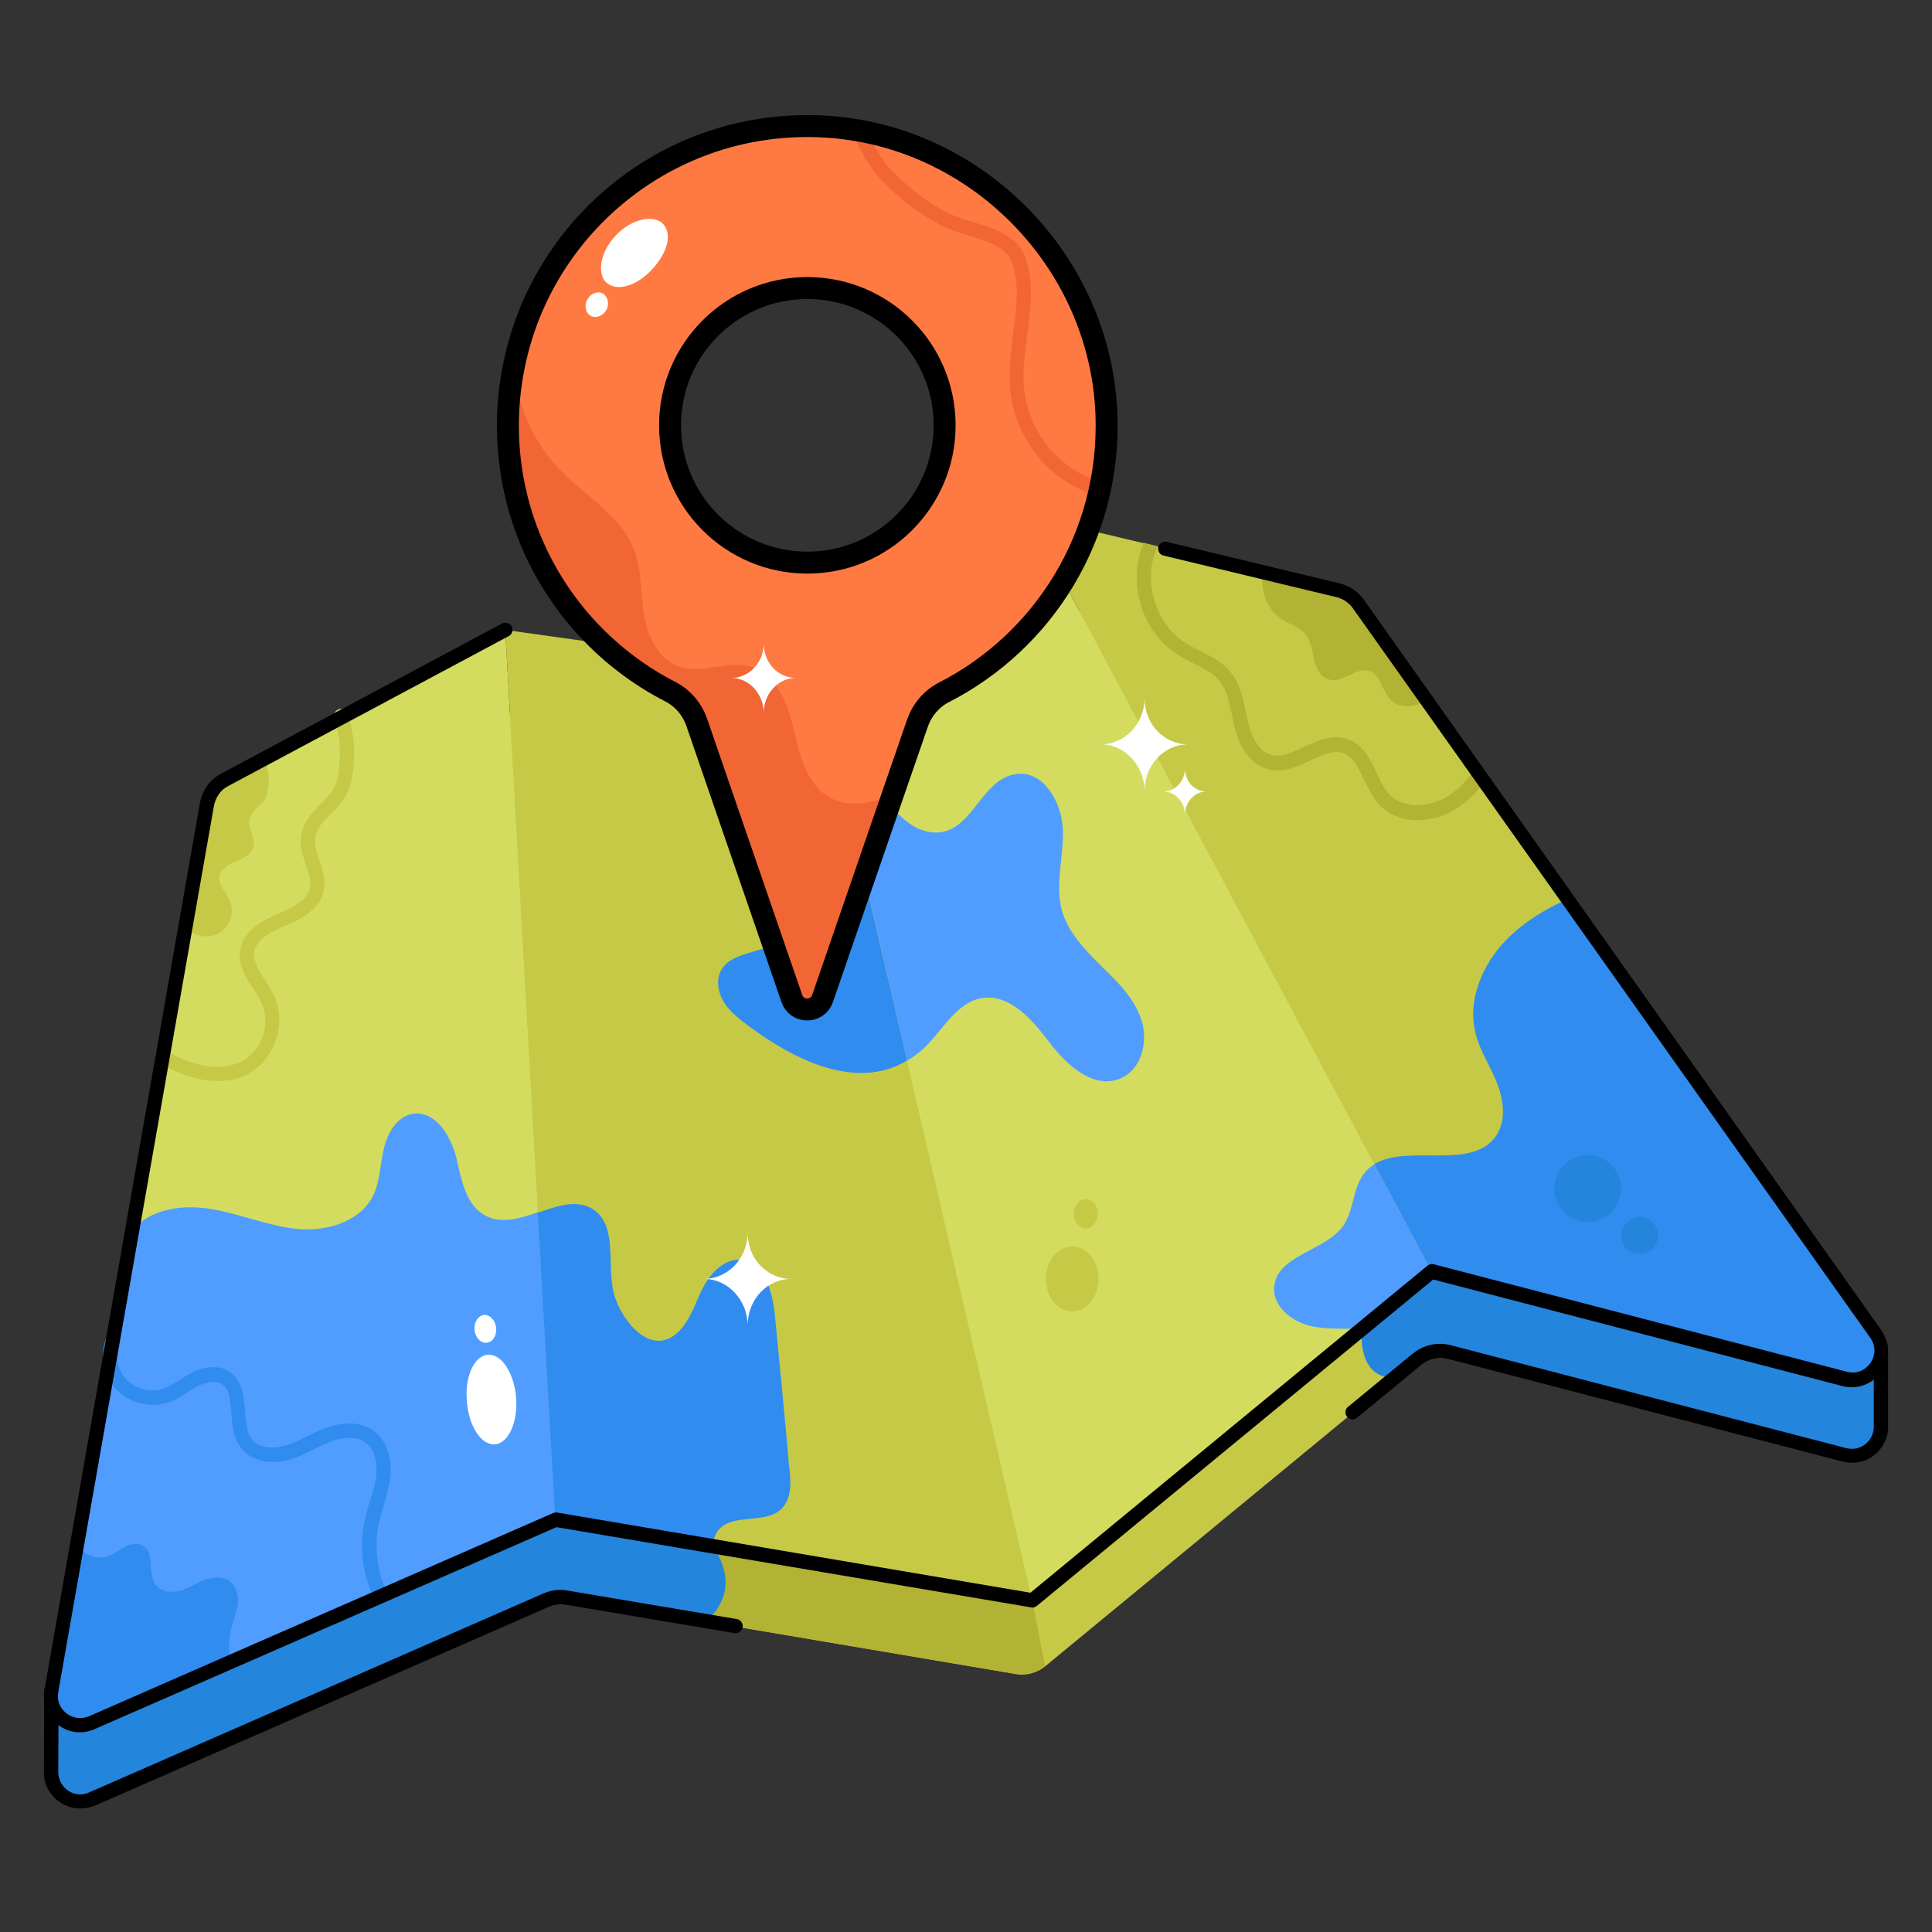 <svg id="Layer_1" enable-background="new 0 0 66 66" viewBox="0 0 66 66" xmlns="http://www.w3.org/2000/svg"><rect x="0" y="0" width="66" height="66" fill="#333333" stroke="none"/><g><g><g><path d="m64.26 46.04v2.63c.05.63-.53 1.22-1.24 1.04l-13.49-3.51c-.39-.1-.8-.01-1.11.25l-.78.64-1.13.93-10.8 8.9c-.28.23-.65.33-1 .27l-10.34-1.75-.22-.04-2.04-.35-2.75-.46c-.24-.05-.49-.01-.72.08l-15.5 6.79c-.66.29-1.37-.2-1.39-.87v-.03l.01-2.78s.16.13.4.33l1.67-9.53.68-3.91 2.55-14.57c.07-.36.29-.67.61-.84l9.58-5.12 10.66 1.5 7.22-5.39 10.58 2.53c.28.07.53.23.69.47l7.14 10.08 1.32 1.86 7.63 10.77z" fill="#c6c945"/></g><g><path d="m35.7 56.91c-.28.23-.65.33-1 .27l-10.34-1.75-.22-.04-2.04-.35.39-4.26 12.77 3.88z" fill="#b2b234"/></g><g><path d="m64.26 46.04v2.63c.05.63-.53 1.22-1.24 1.04l-13.49-3.51c-.39-.1-.8-.01-1.11.25l-.78.64c-.88-.05-1.16-.7-1.13-1.67l4.28-8.38c1.18-.96 2.59-1.58 4.08-1.86l7.63 10.77z" fill="#2485dd"/></g><g><path d="m24.36 52.82c.71 1.1.46 1.92-.22 2.57l-4.79-.81c-.24-.05-.49-.01-.72.08l-15.5 6.79c-.66.29-1.37-.2-1.39-.87v-.03l.01-2.78s.16.13.4.33l1.67-9.53c4.88-2.67 10.9-3.24 16.17-1.45z" fill="#2485dd"/></g><g><path d="m2.73 61.78c-.23 0-.46-.07-.66-.2-.35-.22-.56-.59-.57-1l.01-2.82c0-.09.05-.18.14-.22s.18-.03.26.03l.08.07 4.84-27.6c.08-.44.35-.81.74-1.01l9.58-5.12c.05-.02.1-.03.15-.03l10.56 1.48 7.14-5.33c.06-.04.13-.06.2-.04l10.58 2.53c.35.09.64.29.83.57l16.02 22.61 1.64.09c.13.01.23.11.23.24v2.63c.03.37-.13.76-.44 1.02s-.71.35-1.11.25l-13.49-3.51c-.32-.09-.64-.01-.9.2l-2.2 1.81c-.1.09-.26.07-.34-.03-.09-.1-.07-.26.03-.34l2.2-1.81c.38-.31.86-.42 1.33-.29l13.49 3.51c.24.06.48.01.67-.15s.29-.4.27-.63v-2.42l-1.53-.08c-.07 0-.14-.04-.19-.1l-16.08-22.72c-.13-.18-.32-.31-.55-.37l-10.46-2.51-7.13 5.32c-.05.04-.12.06-.18.05l-10.58-1.49-9.51 5.09c-.26.13-.43.38-.49.67l-4.91 28.01c-.01.09-.07.16-.16.19-.08.02-.17.01-.24-.05l-.01 2.27c.01.27.14.49.35.63s.47.16.71.05l15.5-6.79c.28-.12.57-.16.86-.1l5.76.97c.13.02.22.15.2.28s-.15.22-.28.2l-5.76-.97c-.19-.04-.39-.01-.58.07l-15.5 6.79c-.18.07-.35.1-.52.1z"/></g><g><path d="m18.98 51.91-15.84 6.94c-.73.32-1.52-.3-1.38-1.08l2.76-15.72 1.82-10.41.73-4.16c.07-.36.29-.67.61-.84l1.15-.61 8.43-4.51 1.12 19.9z" fill="#d3dc5e"/></g><g><path d="m7.43 36.93c-.61 0-1.29-.21-1.99-.63-.12-.07-.15-.22-.09-.33.07-.12.22-.15.33-.08 1.07.64 2.1.73 2.76.25.57-.42.79-1.24.49-1.88-.07-.17-.18-.33-.29-.5-.25-.38-.53-.82-.43-1.33.12-.65.76-.99 1.31-1.22.49-.22.95-.44 1.06-.84.06-.25-.03-.53-.13-.82-.11-.32-.21-.64-.16-1 .06-.44.36-.79.64-1.06.44-.42.57-.61.64-1.14.09-.65.04-1.23-.14-1.76 0-.01-.01-.02-.01-.04-.05-.12.01-.25.12-.31.12-.06.27-.01.33.11.01.02.02.05.02.08.2.6.26 1.25.16 1.98-.1.7-.32.98-.78 1.42-.22.22-.46.48-.5.78-.03.24.05.5.14.77.12.35.23.71.14 1.09-.17.66-.87.97-1.34 1.17-.46.19-.94.44-1.02.86-.06.32.14.62.36.98.12.18.23.36.32.56.38.84.1 1.93-.65 2.48-.36.28-.8.41-1.29.41z" fill="#c6c945"/></g><g><path d="m9.16 26.94c-.04.31-.12.42-.35.63-.13.12-.26.27-.29.45-.04.31.22.61.14.91-.07.26-.35.39-.59.49-.25.1-.52.25-.57.51-.05.3.22.55.35.83.16.36.04.83-.29 1.07-.33.23-.81.21-1.11-.06-.05-.04-.09-.08-.13-.13l.73-4.16c.07-.36.29-.67.61-.84l1.15-.61c.08-.01.17-.01.25-.02.13.3.14.61.1.93z" fill="#c6c945"/></g><g><path d="m35.26 54.67-10.9-1.85-5.38-.91-.6-10.49-1.12-19.9 10.66 1.49.8 3.43 2.27 9.79z" fill="#c6c945"/></g><g><path d="m48.91 43.43-2.4 1.98-11.25 9.26-7.34-31.66 7.22-5.39 11.81 22.15z" fill="#d3dc5e"/></g><g><path d="m48.91 43.43-2.4 1.98c-.54-.04-1.11.01-1.64-.09-.7-.13-1.42-.68-1.34-1.38.12-1.09 1.77-1.19 2.38-2.1.34-.52.3-1.22.67-1.73.11-.14.23-.26.38-.34z" fill="#509dff"/></g><g><path d="m63.01 47.1-14.11-3.67-1.95-3.66-11.81-22.15 3.94.94.48.12 3.59.86 2.57.61c.28.07.53.23.69.47l2.32 3.28 1.69 2.38.3.42 2.83 3.99 10.52 14.86c.54.77-.16 1.78-1.06 1.55z" fill="#c6c945"/></g><g><g><path d="m50.72 26.71c-.27.35-.59.68-.98.92-.37.24-.85.39-1.32.39-.48 0-.95-.16-1.3-.53-.23-.25-.38-.57-.53-.87-.2-.41-.36-.77-.7-.89s-.72.06-1.13.25c-.43.2-.92.43-1.43.3-.56-.14-.98-.67-1.17-1.5-.03-.11-.05-.23-.07-.35-.09-.44-.18-.87-.44-1.18-.21-.26-.54-.42-.88-.59-.18-.09-.36-.18-.53-.29-1.24-.78-1.75-2.49-1.17-3.83l.48.12c-.54 1.11-.11 2.63.94 3.3.16.1.33.18.49.27.37.18.76.37 1.04.71.34.4.44.91.54 1.39.03.11.05.22.07.33.07.3.29 1 .81 1.13.34.08.71-.08 1.1-.27.46-.21.97-.46 1.5-.27s.76.67.98 1.14c.13.28.25.55.44.74.49.53 1.4.44 2 .07.37-.24.68-.57.94-.94z" fill="#b2b234"/></g></g><g><path d="m48.74 23.91c-.01.01-.02.02-.03.03-.38.23-.92.27-1.22-.05-.28-.3-.33-.83-.7-.96-.46-.16-.91.4-1.37.29-.3-.07-.46-.4-.53-.7s-.1-.63-.3-.86c-.2-.24-.51-.33-.78-.49-.53-.33-.78-1.02-.65-1.61l2.57.61c.28.07.53.23.69.47z" fill="#b2b234"/></g><g><path d="m18.98 51.91-11.1 4.86-4.75 2.08c-.73.32-1.52-.3-1.38-1.08l.88-5.01 1.88-10.71c.61-.76 1.73-.91 2.69-.75.98.16 1.93.57 2.92.68.99.1 2.14-.21 2.61-1.1.25-.49.25-1.07.38-1.62.12-.55.45-1.13 1-1.21.76-.12 1.3.76 1.48 1.51.18.76.33 1.66 1.04 1.99.54.26 1.15.07 1.75-.14z" fill="#509dff"/></g><g><path d="m13.01 54.77c-.09 0-.18-.05-.22-.14-.41-.85-.53-1.83-.32-2.74.04-.2.11-.41.17-.61.09-.29.17-.57.21-.85.05-.38-.02-.91-.37-1.15-.4-.29-.98-.11-1.21-.02-.19.07-.36.16-.54.25-.27.13-.55.27-.86.36-.51.14-1.24.11-1.63-.4-.27-.35-.31-.81-.34-1.22-.04-.51-.08-.82-.34-.98-.29-.16-.69.03-.81.09s-.23.13-.34.2c-.21.13-.42.27-.67.35-.58.19-1.27.04-1.71-.39-.31-.3-.5-.73-.51-1.18 0-.21.02-.38.07-.53.04-.13.18-.2.31-.16s.2.18.16.31c-.04.1-.06.22-.06.38.01.31.14.62.36.83.31.3.81.41 1.22.27.19-.06.37-.18.56-.3.12-.08.24-.15.37-.22.46-.25.93-.29 1.28-.09.5.3.54.86.58 1.37.03.37.05.72.23.96.25.33.76.33 1.12.23.26-.07.51-.2.78-.33.19-.09.38-.19.58-.26.64-.25 1.25-.23 1.67.07.53.37.64 1.08.58 1.61-.04.32-.13.64-.22.94-.06.2-.11.38-.16.58-.18.81-.08 1.67.28 2.42.06.12.01.27-.11.33-.03.01-.07.02-.11.02z" fill="#308cef"/></g><g><path d="m7.88 55.71c-.08.35-.07.71.01 1.06l-4.75 2.08c-.73.32-1.52-.3-1.38-1.08l.88-5.01c.04.08.09.15.16.21.22.21.58.29.87.2.21-.07.38-.21.58-.32.2-.1.44-.16.63-.05.43.25.14.96.45 1.35.18.24.53.27.82.19s.54-.25.82-.36c.28-.1.62-.14.86.03.25.17.33.52.29.82-.05.29-.17.58-.24.88z" fill="#308cef"/></g><g><path d="m26.67 51.57c-.56.5-1.58.12-2.1.67-.15.17-.22.38-.22.59l-5.38-.91-.6-10.49c.67-.23 1.34-.48 1.9-.11.85.58.44 1.9.71 2.9.2.75 1.1 2.04 2.02 1.42.5-.35.7-.99.96-1.54s.75-1.12 1.36-1.06c.8.08 1.07 1.09 1.15 1.89.17 1.73.34 3.47.49 5.2.07.5.09 1.09-.29 1.44z" fill="#308cef"/></g><g><path d="m38.26 36.85c-.91.36-1.82-.46-2.41-1.24s-1.37-1.68-2.32-1.51c-.86.15-1.32 1.09-1.95 1.69-.19.18-.39.33-.59.44l-2.27-9.79c1.41.17 1.82 1.82 3.08 1.99 1.41.18 1.66-1.85 2.94-1.99.92-.11 1.54.98 1.57 1.91s-.28 1.88-.03 2.77c.22.75.79 1.33 1.35 1.89.56.54 1.14 1.11 1.37 1.86.23.72-.01 1.69-.74 1.98z" fill="#509dff"/></g><g><path d="m30.99 36.23c-1.77 1.06-3.92-.07-5.4-1.17-.31-.23-.63-.47-.84-.79-.21-.33-.3-.76-.13-1.1.41-.78 1.73-.54 2.24-1.26.4-.58.03-1.37-.35-1.97-.93-1.52.14-3.6 2.05-3.52.05 0 .1.01.15.02z" fill="#308cef"/></g><g><path d="m63.01 47.1-14.11-3.67-1.95-3.66c1.15-.71 3.34.24 4.16-.97.35-.52.26-1.22.03-1.8-.23-.59-.6-1.12-.74-1.73-.29-1.22.33-2.51 1.24-3.34.56-.52 1.22-.9 1.91-1.22l10.53 14.86c.53.75-.17 1.76-1.07 1.53z" fill="#308cef"/></g><g><path d="m2.73 59.18c-.27 0-.54-.09-.76-.27-.36-.29-.53-.73-.45-1.19l5.31-30.29c.08-.44.35-.81.74-1.01l9.58-5.12c.12-.06.27-.02.33.1s.02.27-.1.33l-9.58 5.12c-.26.13-.43.38-.49.67l-5.32 30.29c-.05.28.05.54.28.72.22.17.51.21.77.1l15.85-6.94c.04-.02.09-.02.14-.02l16.17 2.74 13.56-11.17c.06-.05.14-.07.22-.05l14.11 3.67c.38.1.66-.09.81-.3.14-.21.22-.54-.01-.86l-17.68-24.93c-.13-.18-.32-.31-.55-.37l-5.91-1.42c-.13-.03-.21-.16-.18-.29s.16-.21.29-.18l5.91 1.42c.35.09.64.29.83.57l17.66 24.93c.31.43.31.98.01 1.42s-.82.63-1.33.5l-13.98-3.64-13.54 11.15c-.05.04-.13.07-.2.05l-16.21-2.74-15.78 6.9c-.16.07-.33.11-.5.11z"/></g><g><ellipse cx="36.63" cy="43.69" fill="#c6c945" rx=".9" ry="1.11"/></g><g><ellipse cx="37.09" cy="41.46" fill="#c6c945" rx=".41" ry=".5"/></g><g><circle cx="54.24" cy="40.6" fill="#2485dd" r="1.14"/></g><g><circle cx="56.01" cy="42.21" fill="#2485dd" r=".63"/></g><g><path d="m24.05 43.69c.41 0 .78.18 1.05.47s.44.68.44 1.12c0-.88.66-1.59 1.48-1.59-.41 0-.78-.18-1.05-.46-.27-.29-.43-.68-.43-1.12 0 .44-.17.83-.44 1.12-.27.28-.65.46-1.05.46z" fill="#fff"/></g><g><path d="m37.61 25.43c.41 0 .78.18 1.05.47s.44.68.44 1.12c0-.88.66-1.59 1.48-1.59-.41 0-.78-.18-1.05-.46-.27-.29-.43-.68-.43-1.12 0 .44-.17.83-.44 1.12-.27.28-.65.46-1.05.46z" fill="#fff"/></g><g><path d="m39.74 27.04c.2 0 .39.09.52.23s.22.34.22.56c0-.43.33-.79.73-.79-.2 0-.38-.09-.52-.23-.13-.14-.21-.34-.21-.56 0 .22-.08.41-.22.56s-.32.23-.52.23z" fill="#fff"/></g><g><g><path d="m16.66 46.28c.47-.04.9.62.97 1.45.07.84-.25 1.56-.71 1.61-.47.05-.9-.6-.97-1.45-.08-.85.24-1.57.71-1.61z" fill="#fff"/></g><g><path d="m16.54 44.92c.2-.01.39.19.41.45s-.12.49-.33.5c-.2.02-.39-.18-.41-.45-.02-.26.13-.48.33-.5z" fill="#fff"/></g></g></g><g><g><path d="m28.1 4.32c-5.19-.26-9.59 3.36-10.55 8.21-.13.65-.2 1.32-.2 2.01 0 3.97 2.26 7.41 5.57 9.1.42.22.74.61.89 1.06l3.24 9.41c.17.5.88.5 1.05 0l2.38-6.91.86-2.49c.16-.46.48-.84.91-1.06 3.4-1.74 5.68-5.33 5.55-9.45-.18-5.27-4.46-9.62-9.7-9.88zm-.52 14.9c-2.59 0-4.69-2.1-4.69-4.69s2.1-4.69 4.69-4.69 4.69 2.1 4.69 4.69-2.1 4.69-4.69 4.69z" fill="#ff7a43"/></g><g><path d="m37.57 16.96c-.02 0-.05 0-.07-.01-.55-.17-1.06-.44-1.51-.81-.89-.75-1.44-1.86-1.5-3.05-.03-.56.05-1.14.12-1.7.12-.9.23-1.75-.07-2.49-.19-.46-.79-.64-1.42-.84-.33-.1-.67-.21-.96-.36-.82-.43-1.31-.8-2.08-1.58-.3-.31-.62-.82-.95-1.54-.06-.12 0-.27.12-.32.12-.06.27 0 .32.12.3.65.59 1.14.85 1.4.75.75 1.19 1.08 1.96 1.49.25.13.55.22.88.32.71.22 1.45.45 1.73 1.12.35.86.23 1.81.1 2.74-.07.54-.15 1.1-.12 1.61.05 1.06.54 2.04 1.33 2.7.4.33.85.57 1.34.72.13.04.2.18.16.3-.03.11-.13.18-.23.18z" fill="#f26636"/></g><g><path d="m30.48 27.18-2.38 6.92c-.17.5-.88.5-1.05 0l-3.24-9.41c-.16-.45-.47-.84-.89-1.06-3.31-1.69-5.57-5.13-5.57-9.1 0-.68.07-1.35.2-2.01.12 1.33.68 2.62 1.63 3.58.85.86 2.01 1.52 2.46 2.62.29.72.24 1.51.36 2.27s.51 1.58 1.26 1.8c.76.22 1.59-.22 2.34-.03.93.24 1.32 1.3 1.53 2.22.21.91.49 1.98 1.38 2.34.62.26 1.29.09 1.97-.14z" fill="#f26636"/></g><g><path d="m28.1 4.32c-5.19-.26-9.59 3.36-10.55 8.21-.13.65-.2 1.32-.2 2.01 0 3.97 2.26 7.41 5.57 9.1.42.22.74.61.89 1.06l3.24 9.41c.17.5.88.5 1.05 0l2.38-6.91.86-2.49c.16-.46.48-.84.91-1.06 3.4-1.74 5.68-5.33 5.55-9.45-.18-5.27-4.46-9.62-9.7-9.88zm-.52 14.9c-2.59 0-4.69-2.1-4.69-4.69s2.1-4.69 4.69-4.69 4.69 2.1 4.69 4.69-2.1 4.69-4.69 4.69z" style="fill:none;stroke:#000;stroke-width:.75;stroke-linecap:round;stroke-linejoin:round;stroke-miterlimit:10"/></g><g><path d="m24.98 23.16c.31 0 .58.13.78.35s.33.51.33.84c0-.65.49-1.19 1.1-1.19-.31 0-.58-.13-.78-.34-.2-.22-.32-.51-.32-.84 0 .33-.12.62-.33.84-.2.21-.48.34-.78.34z" fill="#fff"/></g><g><g><path d="m20.79 9.71c-.4-.24-.35-1.04.25-1.67s1.4-.72 1.66-.33c.27.39.03 1.01-.43 1.5s-1.08.75-1.48.5z" fill="#fff"/></g><g><path d="m20.2 10.8c-.18-.08-.26-.34-.14-.56s.36-.31.54-.21c.17.11.22.35.12.55-.11.2-.34.3-.52.22z" fill="#fff"/></g></g></g></g></svg>